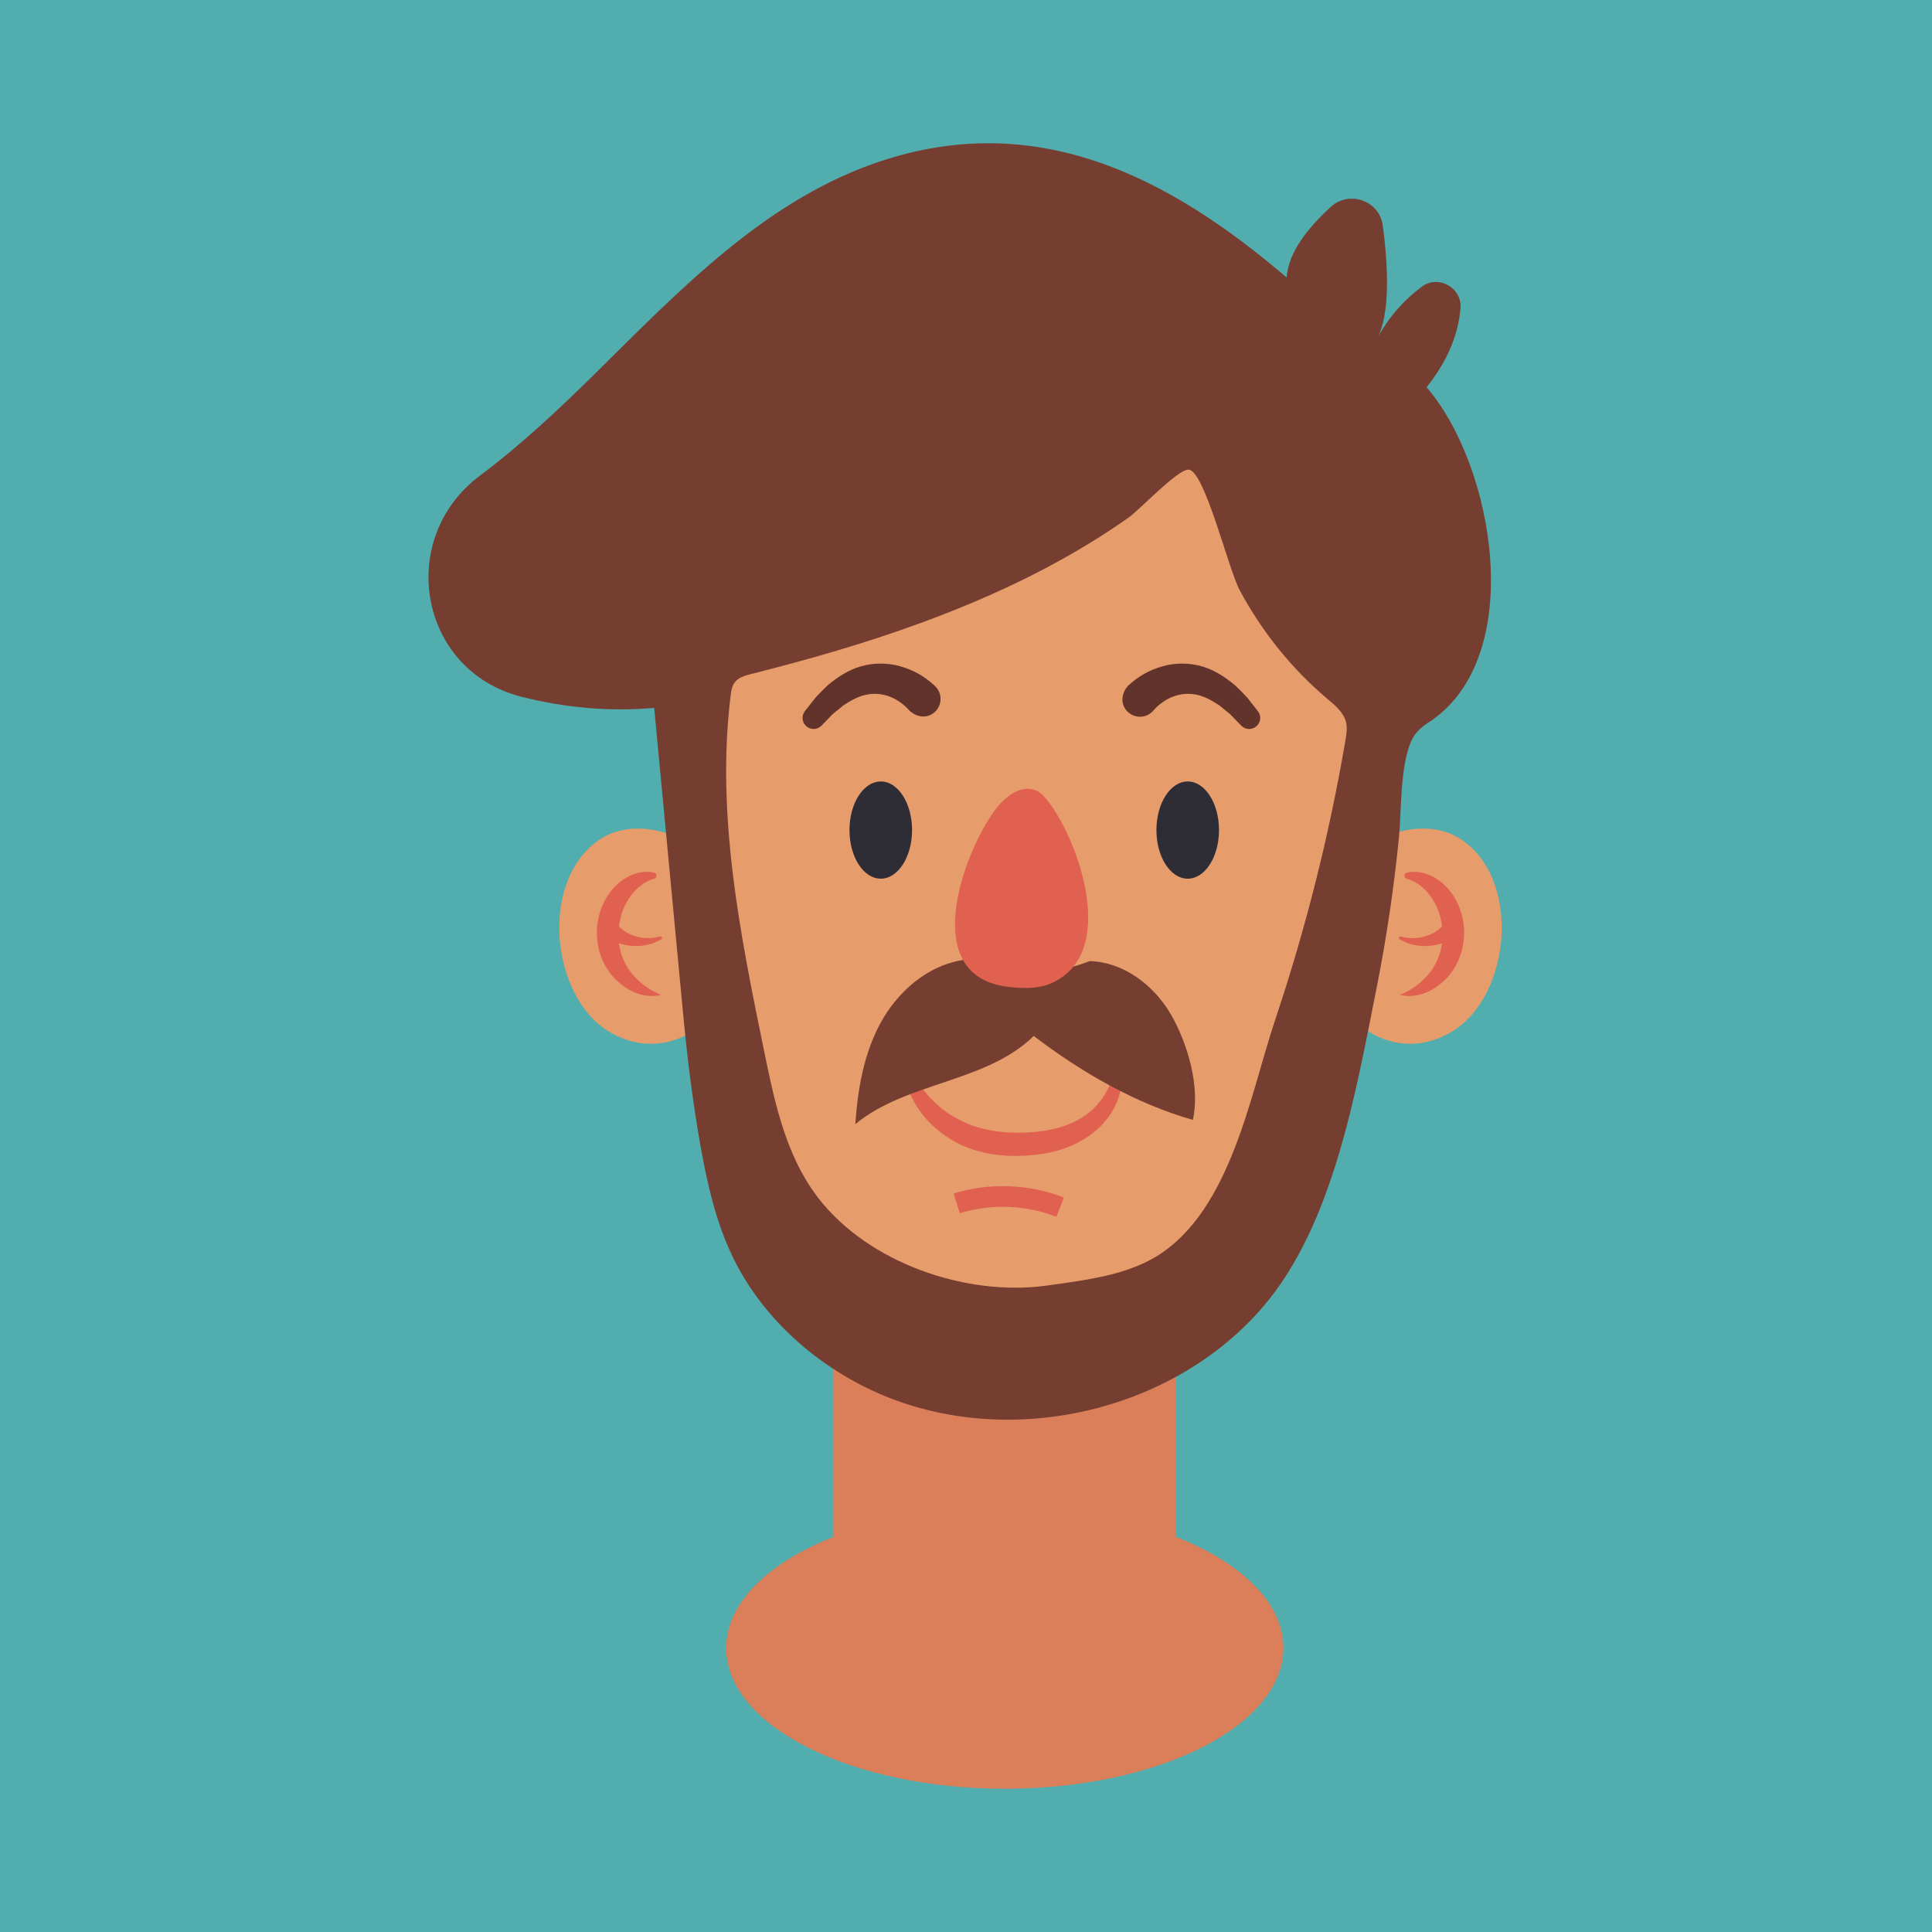 ﻿<?xml version="1.0" encoding="utf-8"?>
<!DOCTYPE svg PUBLIC "-//W3C//DTD SVG 1.1//EN" "http://www.w3.org/Graphics/SVG/1.1/DTD/svg11.dtd">
<svg xmlns="http://www.w3.org/2000/svg" xmlns:xlink="http://www.w3.org/1999/xlink" version="1.1" baseProfile="full" width="64" height="64" viewBox="0 0 64.00 64.00" enable-background="new 0 0 64.00 64.00" xml:space="preserve">
	<g>
		<rect x="6.10352e-005" y="0" fill="#52ADAE" fill-opacity="1" stroke-width="2.055" stroke-linecap="round" stroke-linejoin="round" width="64" height="64"/>
		<g>
			<path fill="#DA7F59" fill-opacity="1" stroke-width="0.32" stroke-linejoin="round" d="M 38.964,50.914L 38.964,40.109C 38.964,37.543 37.047,35.444 34.704,35.444L 31.864,35.444C 29.522,35.444 27.605,37.543 27.605,40.109L 27.605,50.914C 25.445,51.769 24.055,53.097 24.055,54.59C 24.055,57.167 28.187,59.255 33.284,59.255C 38.382,59.255 42.514,57.167 42.514,54.59C 42.514,53.097 41.124,51.769 38.964,50.914 Z "/>
			<path fill="#E79C6C" fill-opacity="1" stroke-width="0.32" stroke-linejoin="round" d="M 23.736,33.423C 24.01,33.066 24.176,32.639 24.288,32.204C 24.497,31.401 24.529,30.537 24.261,29.752C 23.91,28.723 23.032,27.885 21.979,27.573C 21.305,27.374 20.537,27.394 19.941,27.763C 17.832,29.069 18.221,33.016 20.182,34.179C 21.47,34.944 22.867,34.561 23.736,33.423 Z "/>
			<path fill="#E16150" fill-opacity="1" stroke-width="0.32" stroke-linejoin="round" d="M 21.909,31.113C 21.934,31.098 21.942,31.066 21.927,31.042L 21.865,31.019C 21.36,31.171 20.813,31.009 20.503,30.69C 20.538,30.409 20.619,30.134 20.756,29.89C 20.953,29.545 21.237,29.24 21.665,29.111L 21.672,29.109C 21.707,29.098 21.736,29.069 21.745,29.031C 21.758,28.974 21.722,28.918 21.664,28.905C 21.118,28.783 20.547,29.109 20.223,29.537C 19.886,29.978 19.736,30.533 19.779,31.075C 19.816,31.615 20.061,32.156 20.465,32.513C 20.857,32.874 21.387,33.082 21.901,32.958C 21.457,32.779 21.108,32.496 20.863,32.16C 20.662,31.881 20.547,31.57 20.504,31.246C 20.988,31.409 21.513,31.353 21.909,31.113 Z "/>
			<path fill="#E79C6C" fill-opacity="1" stroke-width="0.32" stroke-linejoin="round" d="M 44.536,33.423C 44.263,33.066 44.097,32.639 43.984,32.204C 43.776,31.401 43.743,30.537 44.011,29.752C 44.362,28.723 45.24,27.885 46.293,27.573C 46.967,27.374 47.736,27.394 48.332,27.763C 50.441,29.069 50.052,33.016 48.09,34.179C 46.802,34.944 45.406,34.561 44.536,33.423 Z "/>
			<path fill="#E16150" fill-opacity="1" stroke-width="0.32" stroke-linejoin="round" d="M 46.363,31.113C 46.338,31.098 46.331,31.066 46.346,31.042L 46.407,31.019C 46.913,31.171 47.459,31.009 47.769,30.69C 47.735,30.409 47.653,30.134 47.517,29.89C 47.32,29.545 47.036,29.24 46.608,29.111L 46.601,29.109C 46.566,29.098 46.536,29.069 46.528,29.031C 46.515,28.974 46.551,28.918 46.609,28.905C 47.154,28.783 47.725,29.109 48.05,29.537C 48.387,29.978 48.536,30.533 48.493,31.075C 48.457,31.615 48.211,32.156 47.808,32.513C 47.416,32.874 46.886,33.082 46.371,32.958C 46.815,32.779 47.164,32.496 47.41,32.16C 47.61,31.881 47.725,31.57 47.768,31.246C 47.284,31.409 46.759,31.353 46.363,31.113 Z "/>
			<path fill="#763E30" fill-opacity="1" stroke-width="0.32" stroke-linejoin="round" d="M 45.624,11.209C 45.977,10.541 46.486,9.955 47.094,9.5C 47.648,9.087 48.438,9.532 48.381,10.214C 48.301,11.161 47.896,12.027 47.258,12.828C 49.523,15.458 50.6,21.816 47.317,23.936C 47.077,24.091 46.861,24.288 46.749,24.547C 46.371,25.417 46.43,26.866 46.34,27.762C 46.171,29.457 45.919,31.143 45.585,32.814C 44.906,36.209 44.163,40.546 41.875,43.247C 38.809,46.868 33.168,48.08 28.855,46.044C 26.891,45.117 25.205,43.57 24.27,41.631C 23.724,40.498 23.439,39.26 23.217,38.026C 22.959,36.592 22.778,35.147 22.64,33.698L 21.671,23.45C 20.192,23.58 18.697,23.446 17.262,23.078C 13.871,22.21 13.108,17.846 15.899,15.756C 17.259,14.737 18.522,13.552 19.722,12.367C 22.464,9.66 25.233,6.751 28.879,5.442C 34.234,3.519 38.703,5.839 42.622,9.193C 42.678,8.347 43.339,7.541 44.079,6.857C 44.689,6.294 45.693,6.644 45.804,7.461C 45.988,8.814 46.054,10.397 45.624,11.209 Z "/>
			<path fill="#E79C6C" fill-opacity="1" stroke-width="0.32" stroke-linejoin="round" d="M 24.886,22.327C 24.684,22.378 24.465,22.438 24.34,22.604C 24.247,22.726 24.223,22.886 24.204,23.038C 23.715,26.981 24.518,30.956 25.319,34.85C 25.633,36.38 25.963,37.95 26.811,39.268C 28.289,41.564 31.43,42.811 34.134,42.641C 34.456,42.621 34.776,42.575 35.096,42.528C 36.097,42.384 37.119,42.233 38.02,41.779C 40.724,40.413 41.384,36.342 42.245,33.774C 43.256,30.756 44.034,27.662 44.569,24.527C 44.604,24.323 44.638,24.109 44.585,23.908C 44.502,23.591 44.227,23.367 43.975,23.154C 42.783,22.15 41.795,20.914 41.064,19.546C 40.69,18.846 39.895,15.56 39.371,15.558C 38.991,15.558 37.763,16.878 37.399,17.136C 36.683,17.642 35.936,18.106 35.168,18.534C 33.678,19.363 32.11,20.047 30.508,20.634C 28.67,21.308 26.785,21.849 24.886,22.327 Z "/>
			<path fill="#2E2C35" fill-opacity="1" stroke-width="0.32" stroke-linejoin="round" d="M 40.381,27.497C 40.381,28.387 39.917,29.107 39.344,29.107C 38.772,29.107 38.308,28.387 38.308,27.497C 38.308,26.608 38.772,25.887 39.344,25.887C 39.917,25.887 40.381,26.608 40.381,27.497 Z "/>
			<path fill="#2E2C35" fill-opacity="1" stroke-width="0.32" stroke-linejoin="round" d="M 30.213,27.497C 30.213,28.387 29.749,29.107 29.177,29.107C 28.604,29.107 28.14,28.387 28.14,27.497C 28.14,26.608 28.604,25.887 29.177,25.887C 29.749,25.887 30.213,26.608 30.213,27.497 Z "/>
			<path fill="#E16150" fill-opacity="1" stroke-width="0.32" stroke-linejoin="round" d="M 30.384,35.807C 30.726,36.351 31.224,36.828 31.793,37.1C 32.355,37.401 33.001,37.51 33.652,37.524C 34.307,37.526 34.975,37.447 35.544,37.181C 36.111,36.93 36.591,36.436 36.791,35.846L 37.153,35.894C 37.073,36.699 36.538,37.381 35.854,37.765C 35.173,38.177 34.393,38.281 33.647,38.293C 32.896,38.294 32.103,38.133 31.444,37.71C 30.785,37.292 30.269,36.682 30.042,35.934L 30.384,35.807 Z "/>
			<path fill="#62332A" fill-opacity="1" stroke-width="0.32" stroke-linejoin="round" d="M 30.101,23.513C 29.972,23.36 29.713,23.163 29.484,23.081C 29.244,22.986 28.99,22.96 28.728,23.006C 28.464,23.052 28.202,23.193 27.947,23.36L 27.582,23.658L 27.242,24.009L 27.215,24.038C 27.074,24.182 26.842,24.186 26.697,24.045C 26.561,23.914 26.55,23.702 26.663,23.557L 27.012,23.113C 27.143,22.972 27.278,22.834 27.42,22.7C 27.725,22.449 28.067,22.209 28.489,22.082C 28.906,21.955 29.378,21.948 29.806,22.067C 30.246,22.193 30.598,22.38 30.967,22.72C 31.206,22.94 31.222,23.313 31.001,23.552C 30.781,23.791 30.408,23.807 30.12,23.535L 30.101,23.513 Z "/>
			<path fill="#62332A" fill-opacity="1" stroke-width="0.32" stroke-linejoin="round" d="M 37.364,22.72C 37.733,22.38 38.086,22.193 38.525,22.067C 38.954,21.948 39.425,21.955 39.843,22.082C 40.265,22.209 40.606,22.449 40.911,22.7C 41.053,22.834 41.188,22.972 41.32,23.113L 41.668,23.557C 41.793,23.716 41.765,23.946 41.606,24.07C 41.457,24.187 41.247,24.171 41.118,24.038L 41.09,24.009L 40.749,23.658L 40.384,23.36C 40.129,23.193 39.867,23.052 39.603,23.006C 39.341,22.96 39.087,22.986 38.848,23.081C 38.618,23.163 38.359,23.36 38.231,23.513L 38.214,23.532C 38.004,23.782 37.633,23.814 37.384,23.604C 37.135,23.395 37.103,23.023 37.364,22.72 Z "/>
			<path fill="#763E30" fill-opacity="1" stroke-width="0.32" stroke-linejoin="round" d="M 34.585,32.116C 34.434,32.101 34.277,32.072 34.108,32.026C 33.38,31.83 32.609,31.68 31.855,31.808C 30.696,32.006 29.729,32.861 29.171,33.884C 28.613,34.905 28.414,36.081 28.332,37.239C 30.037,35.833 32.671,35.865 34.244,34.317C 35.809,35.512 37.613,36.558 39.515,37.098C 39.764,36.004 39.339,34.549 38.783,33.596C 38.224,32.638 37.223,31.871 36.103,31.837C 35.531,32.05 35.097,32.166 34.585,32.116 Z "/>
			<path fill="#E16150" fill-opacity="1" stroke-width="0.32" stroke-linejoin="round" d="M 33.379,32.688C 33.862,32.746 34.37,32.767 34.816,32.574C 37.05,31.607 35.757,27.901 34.738,26.566C 34.628,26.422 34.506,26.278 34.342,26.198C 33.843,25.952 33.282,26.395 32.955,26.841C 31.895,28.284 30.422,32.329 33.379,32.688 Z "/>
			<path fill="none" stroke-width="0.685" stroke-linejoin="round" stroke="#E16150" stroke-opacity="1" d="M 31.692,39.862C 32.805,39.52 34.035,39.566 35.119,39.989"/>
		</g>
	</g>
</svg>
